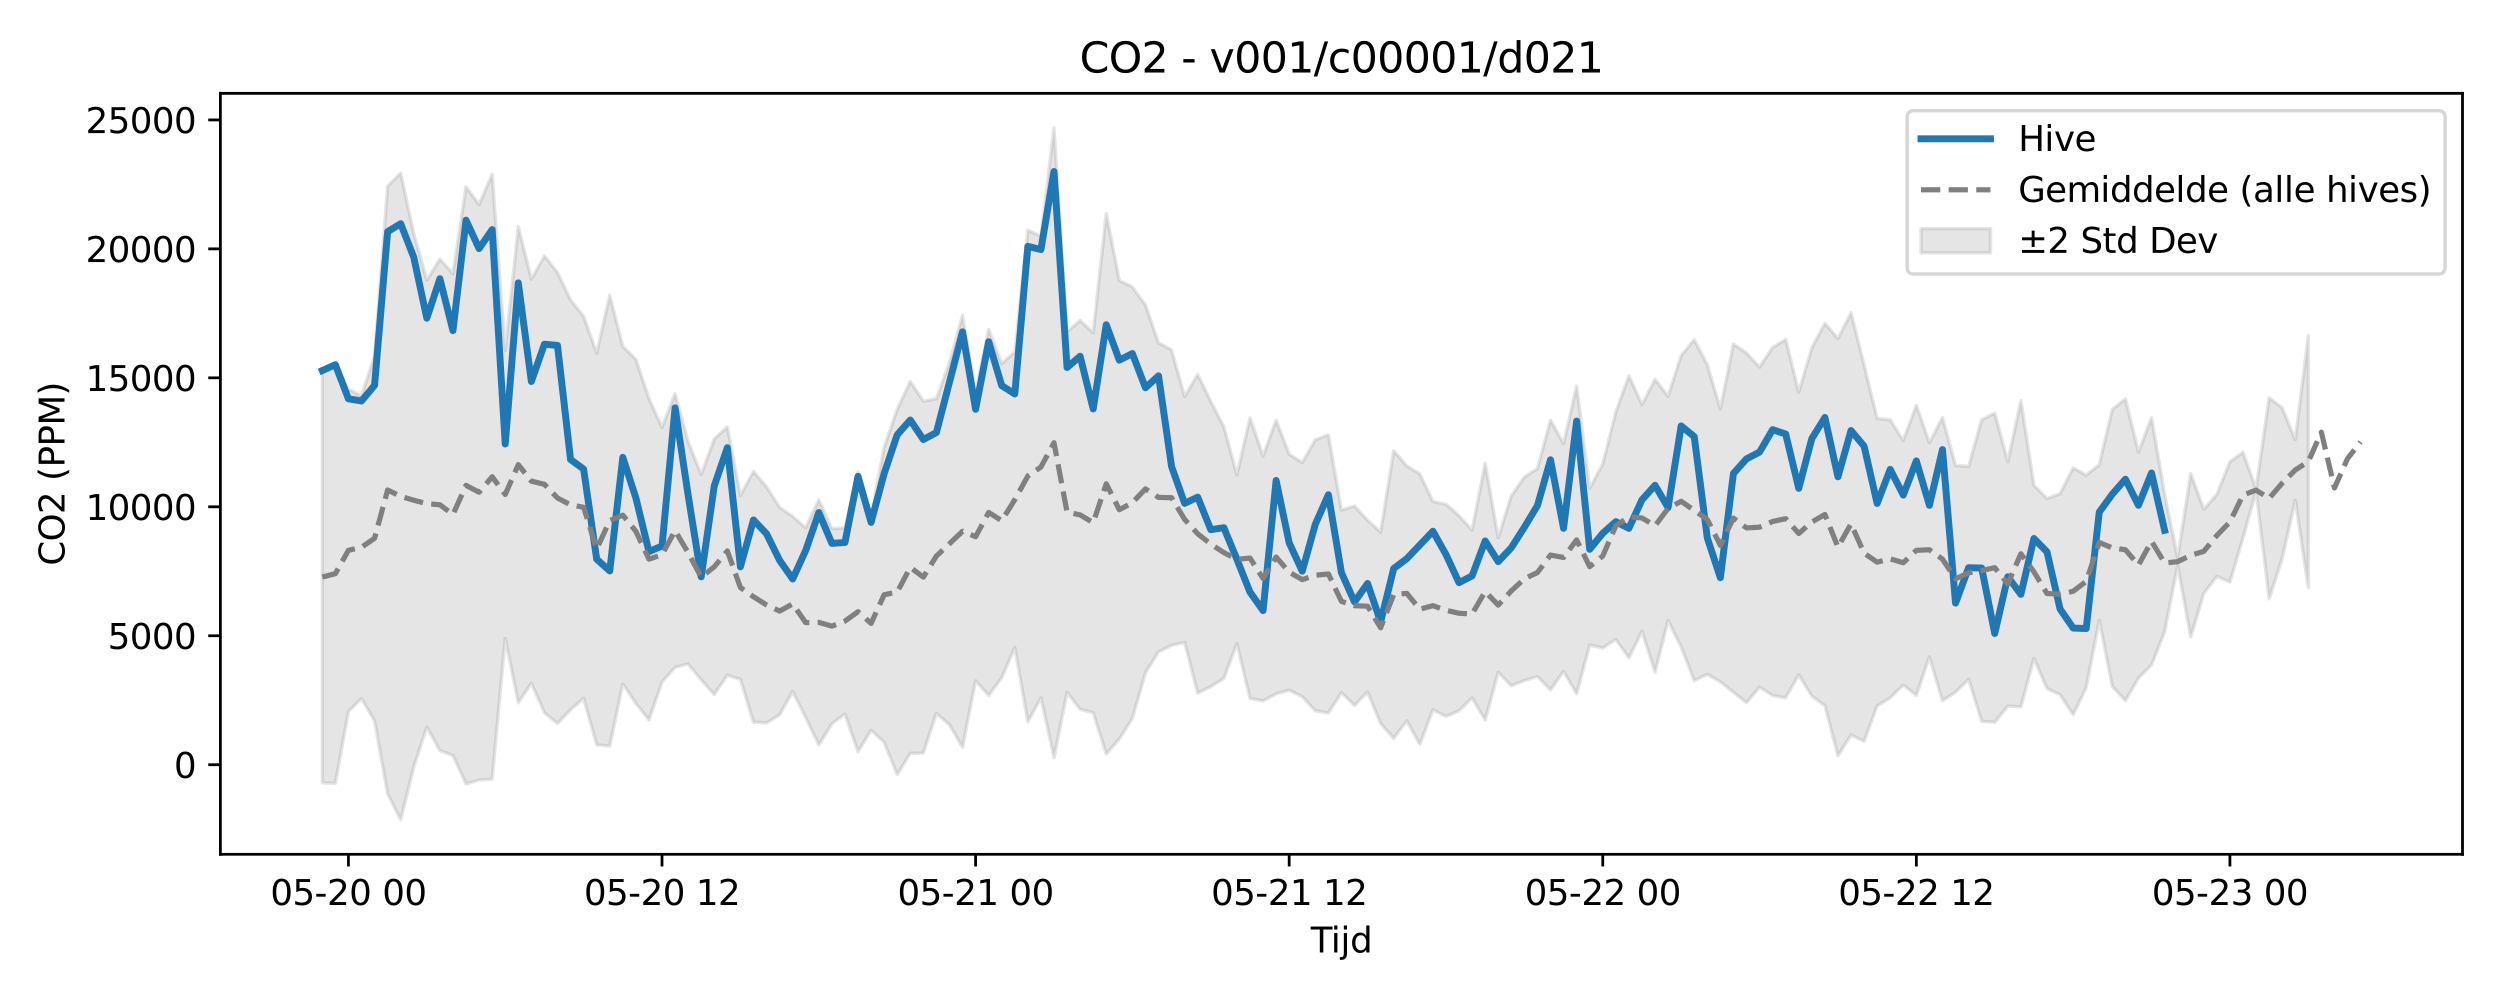 <?xml version="1.0" encoding="utf-8" standalone="no"?>
<!DOCTYPE svg PUBLIC "-//W3C//DTD SVG 1.1//EN"
  "http://www.w3.org/Graphics/SVG/1.1/DTD/svg11.dtd">
<svg xmlns:xlink="http://www.w3.org/1999/xlink" width="720pt" height="288pt" viewBox="0 0 720 288" xmlns="http://www.w3.org/2000/svg" version="1.1">
 <defs>
  <style type="text/css">*{stroke-linejoin: round; stroke-linecap: butt}</style>
 </defs>
 <g id="figure_1">
  <g id="patch_1">
   <path d="M 0 288 
L 720 288 
L 720 0 
L 0 0 
z
" style="fill: #ffffff"/>
  </g>
  <g id="axes_1">
   <g id="patch_2">
    <path d="M 63.47 246.04 
L 709.2 246.04 
L 709.2 26.88 
L 63.47 26.88 
z
" style="fill: #ffffff"/>
   </g>
   <g id="FillBetweenPolyCollection_1">
    <defs>
     <path id="m16ad445ff9" d="M 92.821 -181.066 
L 92.821 -62.571 
L 96.584 -62.418 
L 100.347 -83.096 
L 104.11 -86.83 
L 107.873 -80.361 
L 111.636 -59.377 
L 115.399 -51.922 
L 119.162 -67.093 
L 122.925 -78.601 
L 126.688 -71.849 
L 130.451 -70.435 
L 134.214 -62.232 
L 137.977 -63.374 
L 141.74 -63.586 
L 145.503 -104.137 
L 149.266 -85.61 
L 153.029 -91.253 
L 156.792 -82.733 
L 160.555 -79.644 
L 164.318 -83.576 
L 168.081 -86.888 
L 171.844 -73.497 
L 175.607 -73.153 
L 179.37 -91.015 
L 183.133 -85.445 
L 186.896 -80.674 
L 190.659 -91.563 
L 194.422 -95.801 
L 198.185 -96.771 
L 201.948 -92.188 
L 205.711 -87.963 
L 209.474 -93.578 
L 213.237 -92.328 
L 217 -80.01 
L 220.763 -79.808 
L 224.526 -82.114 
L 228.289 -88.857 
L 232.052 -81.343 
L 235.815 -73.441 
L 239.578 -79.552 
L 243.341 -82.361 
L 247.104 -71.515 
L 250.867 -77.67 
L 254.63 -74.229 
L 258.393 -64.899 
L 262.156 -71.024 
L 265.919 -71.118 
L 269.682 -82.545 
L 273.445 -79.282 
L 277.208 -72.773 
L 280.971 -91.934 
L 284.734 -87.7 
L 288.497 -92.814 
L 292.26 -101.508 
L 296.023 -80.126 
L 299.786 -87.021 
L 303.549 -69.82 
L 307.312 -88.589 
L 311.075 -83.718 
L 314.838 -82.761 
L 318.601 -70.846 
L 322.364 -75.161 
L 326.127 -81.121 
L 329.89 -94.236 
L 333.653 -100.269 
L 337.416 -102.12 
L 341.179 -103.021 
L 344.942 -88.355 
L 348.705 -90.254 
L 352.468 -92.627 
L 356.231 -102.632 
L 359.994 -86.883 
L 363.757 -86.129 
L 367.52 -88.165 
L 371.283 -89.224 
L 375.046 -87.385 
L 378.809 -83.294 
L 382.572 -82.672 
L 386.335 -88.506 
L 390.098 -84.839 
L 393.861 -88.69 
L 397.624 -79.647 
L 401.387 -75.359 
L 405.15 -80.396 
L 408.913 -73.626 
L 412.676 -83.569 
L 416.439 -81.691 
L 420.202 -83.296 
L 423.965 -87.014 
L 427.728 -80.662 
L 431.491 -94.365 
L 435.254 -90.488 
L 439.017 -91.99 
L 442.78 -93.16 
L 446.543 -89.306 
L 450.306 -94.65 
L 454.069 -88.211 
L 457.832 -102.215 
L 461.595 -101.352 
L 465.358 -103.821 
L 469.121 -98.568 
L 472.884 -106.191 
L 476.647 -94.403 
L 480.41 -109.283 
L 484.173 -101.672 
L 487.936 -91.983 
L 491.699 -93.806 
L 495.462 -91.625 
L 499.225 -88.614 
L 502.988 -85.612 
L 506.751 -90.115 
L 510.514 -87.683 
L 514.277 -87.048 
L 518.04 -93.648 
L 521.803 -87.514 
L 525.566 -84.783 
L 529.329 -70.36 
L 533.092 -76.332 
L 536.855 -74.51 
L 540.618 -84.697 
L 544.381 -87.044 
L 548.144 -90.708 
L 551.907 -87.765 
L 555.67 -98.819 
L 559.433 -86.181 
L 563.196 -88.645 
L 566.959 -92.376 
L 570.722 -80.268 
L 574.485 -79.999 
L 578.248 -84.639 
L 582.011 -84.414 
L 585.774 -98.38 
L 589.537 -89.705 
L 593.3 -87.935 
L 597.063 -82.173 
L 600.826 -89.955 
L 604.589 -109.351 
L 608.352 -90.29 
L 612.115 -86.206 
L 615.878 -92.727 
L 619.641 -96.497 
L 623.404 -106.046 
L 627.167 -125.129 
L 630.93 -104.534 
L 634.693 -117.108 
L 638.456 -122.021 
L 642.219 -120.368 
L 645.982 -133.092 
L 649.745 -146.538 
L 653.508 -115.548 
L 657.271 -127.172 
L 661.034 -143.907 
L 664.797 -118.78 
L 664.797 -191.349 
L 664.797 -191.349 
L 661.034 -161.381 
L 657.271 -170.53 
L 653.508 -173.41 
L 649.745 -147.147 
L 645.982 -157.744 
L 642.219 -154.985 
L 638.456 -145.587 
L 634.693 -141.326 
L 630.93 -151.582 
L 627.167 -127.342 
L 623.404 -145.666 
L 619.641 -167.736 
L 615.878 -157.767 
L 612.115 -173.155 
L 608.352 -170.101 
L 604.589 -154.174 
L 600.826 -151.151 
L 597.063 -153.25 
L 593.3 -145.783 
L 589.537 -144.431 
L 585.774 -148.225 
L 582.011 -172.622 
L 578.248 -155.016 
L 574.485 -169.016 
L 570.722 -167.108 
L 566.959 -153.686 
L 563.196 -153.947 
L 559.433 -167.75 
L 555.67 -160.505 
L 551.907 -171.266 
L 548.144 -161.164 
L 544.381 -167.076 
L 540.618 -167.492 
L 536.855 -182.892 
L 533.092 -197.942 
L 529.329 -190.505 
L 525.566 -194.88 
L 521.803 -187.781 
L 518.04 -175.056 
L 514.277 -190.209 
L 510.514 -187.944 
L 506.751 -182.242 
L 502.988 -186.316 
L 499.225 -188.957 
L 495.462 -170.252 
L 491.699 -182.98 
L 487.936 -190.167 
L 484.173 -185.583 
L 480.41 -173.877 
L 476.647 -178.763 
L 472.884 -171.456 
L 469.121 -179.772 
L 465.358 -169.309 
L 461.595 -154.41 
L 457.832 -147.384 
L 454.069 -176.804 
L 450.306 -160.246 
L 446.543 -166.994 
L 442.78 -153.06 
L 439.017 -150.594 
L 435.254 -145.169 
L 431.491 -133.096 
L 427.728 -154.629 
L 423.965 -135.34 
L 420.202 -139.467 
L 416.439 -142.797 
L 412.676 -143.563 
L 408.913 -151.475 
L 405.15 -153.832 
L 401.387 -158.172 
L 397.624 -134.73 
L 393.861 -138.159 
L 390.098 -142.268 
L 386.335 -141.101 
L 382.572 -162.736 
L 378.809 -161.366 
L 375.046 -154.758 
L 371.283 -157.193 
L 367.52 -166.992 
L 363.757 -156.664 
L 359.994 -167.674 
L 356.231 -151.18 
L 352.468 -165.088 
L 348.705 -172.364 
L 344.942 -180.173 
L 341.179 -173.794 
L 337.416 -187.216 
L 333.653 -189.236 
L 329.89 -200.156 
L 326.127 -205.331 
L 322.364 -207.244 
L 318.601 -226.498 
L 314.838 -192.169 
L 311.075 -195.701 
L 307.312 -192.434 
L 303.549 -251.158 
L 299.786 -219.971 
L 296.023 -221.704 
L 292.26 -186.688 
L 288.497 -183.261 
L 284.734 -193.133 
L 280.971 -174.913 
L 277.208 -197.193 
L 273.445 -183.558 
L 269.682 -173.151 
L 265.919 -172.475 
L 262.156 -178.157 
L 258.393 -170.103 
L 254.63 -159.191 
L 250.867 -139.241 
L 247.104 -152.133 
L 243.341 -135.903 
L 239.578 -135.796 
L 235.815 -144.077 
L 232.052 -136.019 
L 228.289 -139.276 
L 224.526 -141.9 
L 220.763 -147.759 
L 217 -152.249 
L 213.237 -145.254 
L 209.474 -165.079 
L 205.711 -161.568 
L 201.948 -151.352 
L 198.185 -160.823 
L 194.422 -174.603 
L 190.659 -164.91 
L 186.896 -173.256 
L 183.133 -184.511 
L 179.37 -188.252 
L 175.607 -202.971 
L 171.844 -186.286 
L 168.081 -196.917 
L 164.318 -201.609 
L 160.555 -209.522 
L 156.792 -214.295 
L 153.029 -207.602 
L 149.266 -222.74 
L 145.503 -187.066 
L 141.74 -237.811 
L 137.977 -229.089 
L 134.214 -234.186 
L 130.451 -209.192 
L 126.688 -213.405 
L 122.925 -207.312 
L 119.162 -220.766 
L 115.399 -238.183 
L 111.636 -234.391 
L 107.873 -185.583 
L 104.11 -173.959 
L 100.347 -175.927 
L 96.584 -183.145 
L 92.821 -181.066 
z
" style="stroke: #808080; stroke-opacity: 0.2"/>
    </defs>
    <g clip-path="url(#pda6b8b478d)">
     <use xlink:href="#m16ad445ff9" x="0" y="288" style="fill: #808080; fill-opacity: 0.2; stroke: #808080; stroke-opacity: 0.2"/>
    </g>
   </g>
   <g id="matplotlib.axis_1">
    <g id="xtick_1">
     <g id="line2d_1">
      <defs>
       <path id="mfeca3222d6" d="M 0 0 
L 0 3.5 
" style="stroke: #000000; stroke-width: 0.8"/>
      </defs>
      <g>
       <use xlink:href="#mfeca3222d6" x="100.347" y="246.04" style="stroke: #000000; stroke-width: 0.8"/>
      </g>
     </g>
     <g id="text_1">
      <!-- 05-20 00 -->
      <g transform="translate(77.867 260.638) scale(0.1 -0.1)">
       <defs>
        <path id="DejaVuSans-30" d="M 2034 4250 
Q 1547 4250 1301 3770 
Q 1056 3291 1056 2328 
Q 1056 1369 1301 889 
Q 1547 409 2034 409 
Q 2525 409 2770 889 
Q 3016 1369 3016 2328 
Q 3016 3291 2770 3770 
Q 2525 4250 2034 4250 
z
M 2034 4750 
Q 2819 4750 3233 4129 
Q 3647 3509 3647 2328 
Q 3647 1150 3233 529 
Q 2819 -91 2034 -91 
Q 1250 -91 836 529 
Q 422 1150 422 2328 
Q 422 3509 836 4129 
Q 1250 4750 2034 4750 
z
" transform="scale(0.016)"/>
        <path id="DejaVuSans-35" d="M 691 4666 
L 3169 4666 
L 3169 4134 
L 1269 4134 
L 1269 2991 
Q 1406 3038 1543 3061 
Q 1681 3084 1819 3084 
Q 2600 3084 3056 2656 
Q 3513 2228 3513 1497 
Q 3513 744 3044 326 
Q 2575 -91 1722 -91 
Q 1428 -91 1123 -41 
Q 819 9 494 109 
L 494 744 
Q 775 591 1075 516 
Q 1375 441 1709 441 
Q 2250 441 2565 725 
Q 2881 1009 2881 1497 
Q 2881 1984 2565 2268 
Q 2250 2553 1709 2553 
Q 1456 2553 1204 2497 
Q 953 2441 691 2322 
L 691 4666 
z
" transform="scale(0.016)"/>
        <path id="DejaVuSans-2d" d="M 313 2009 
L 1997 2009 
L 1997 1497 
L 313 1497 
L 313 2009 
z
" transform="scale(0.016)"/>
        <path id="DejaVuSans-32" d="M 1228 531 
L 3431 531 
L 3431 0 
L 469 0 
L 469 531 
Q 828 903 1448 1529 
Q 2069 2156 2228 2338 
Q 2531 2678 2651 2914 
Q 2772 3150 2772 3378 
Q 2772 3750 2511 3984 
Q 2250 4219 1831 4219 
Q 1534 4219 1204 4116 
Q 875 4013 500 3803 
L 500 4441 
Q 881 4594 1212 4672 
Q 1544 4750 1819 4750 
Q 2544 4750 2975 4387 
Q 3406 4025 3406 3419 
Q 3406 3131 3298 2873 
Q 3191 2616 2906 2266 
Q 2828 2175 2409 1742 
Q 1991 1309 1228 531 
z
" transform="scale(0.016)"/>
        <path id="DejaVuSans-20" transform="scale(0.016)"/>
       </defs>
       <use xlink:href="#DejaVuSans-30"/>
       <use xlink:href="#DejaVuSans-35" transform="translate(63.623 0)"/>
       <use xlink:href="#DejaVuSans-2d" transform="translate(127.246 0)"/>
       <use xlink:href="#DejaVuSans-32" transform="translate(163.33 0)"/>
       <use xlink:href="#DejaVuSans-30" transform="translate(226.953 0)"/>
       <use xlink:href="#DejaVuSans-20" transform="translate(290.576 0)"/>
       <use xlink:href="#DejaVuSans-30" transform="translate(322.363 0)"/>
       <use xlink:href="#DejaVuSans-30" transform="translate(385.986 0)"/>
      </g>
     </g>
    </g>
    <g id="xtick_2">
     <g id="line2d_2">
      <g>
       <use xlink:href="#mfeca3222d6" x="190.659" y="246.04" style="stroke: #000000; stroke-width: 0.8"/>
      </g>
     </g>
     <g id="text_2">
      <!-- 05-20 12 -->
      <g transform="translate(168.179 260.638) scale(0.1 -0.1)">
       <defs>
        <path id="DejaVuSans-31" d="M 794 531 
L 1825 531 
L 1825 4091 
L 703 3866 
L 703 4441 
L 1819 4666 
L 2450 4666 
L 2450 531 
L 3481 531 
L 3481 0 
L 794 0 
L 794 531 
z
" transform="scale(0.016)"/>
       </defs>
       <use xlink:href="#DejaVuSans-30"/>
       <use xlink:href="#DejaVuSans-35" transform="translate(63.623 0)"/>
       <use xlink:href="#DejaVuSans-2d" transform="translate(127.246 0)"/>
       <use xlink:href="#DejaVuSans-32" transform="translate(163.33 0)"/>
       <use xlink:href="#DejaVuSans-30" transform="translate(226.953 0)"/>
       <use xlink:href="#DejaVuSans-20" transform="translate(290.576 0)"/>
       <use xlink:href="#DejaVuSans-31" transform="translate(322.363 0)"/>
       <use xlink:href="#DejaVuSans-32" transform="translate(385.986 0)"/>
      </g>
     </g>
    </g>
    <g id="xtick_3">
     <g id="line2d_3">
      <g>
       <use xlink:href="#mfeca3222d6" x="280.971" y="246.04" style="stroke: #000000; stroke-width: 0.8"/>
      </g>
     </g>
     <g id="text_3">
      <!-- 05-21 00 -->
      <g transform="translate(258.491 260.638) scale(0.1 -0.1)">
       <use xlink:href="#DejaVuSans-30"/>
       <use xlink:href="#DejaVuSans-35" transform="translate(63.623 0)"/>
       <use xlink:href="#DejaVuSans-2d" transform="translate(127.246 0)"/>
       <use xlink:href="#DejaVuSans-32" transform="translate(163.33 0)"/>
       <use xlink:href="#DejaVuSans-31" transform="translate(226.953 0)"/>
       <use xlink:href="#DejaVuSans-20" transform="translate(290.576 0)"/>
       <use xlink:href="#DejaVuSans-30" transform="translate(322.363 0)"/>
       <use xlink:href="#DejaVuSans-30" transform="translate(385.986 0)"/>
      </g>
     </g>
    </g>
    <g id="xtick_4">
     <g id="line2d_4">
      <g>
       <use xlink:href="#mfeca3222d6" x="371.283" y="246.04" style="stroke: #000000; stroke-width: 0.8"/>
      </g>
     </g>
     <g id="text_4">
      <!-- 05-21 12 -->
      <g transform="translate(348.803 260.638) scale(0.1 -0.1)">
       <use xlink:href="#DejaVuSans-30"/>
       <use xlink:href="#DejaVuSans-35" transform="translate(63.623 0)"/>
       <use xlink:href="#DejaVuSans-2d" transform="translate(127.246 0)"/>
       <use xlink:href="#DejaVuSans-32" transform="translate(163.33 0)"/>
       <use xlink:href="#DejaVuSans-31" transform="translate(226.953 0)"/>
       <use xlink:href="#DejaVuSans-20" transform="translate(290.576 0)"/>
       <use xlink:href="#DejaVuSans-31" transform="translate(322.363 0)"/>
       <use xlink:href="#DejaVuSans-32" transform="translate(385.986 0)"/>
      </g>
     </g>
    </g>
    <g id="xtick_5">
     <g id="line2d_5">
      <g>
       <use xlink:href="#mfeca3222d6" x="461.595" y="246.04" style="stroke: #000000; stroke-width: 0.8"/>
      </g>
     </g>
     <g id="text_5">
      <!-- 05-22 00 -->
      <g transform="translate(439.114 260.638) scale(0.1 -0.1)">
       <use xlink:href="#DejaVuSans-30"/>
       <use xlink:href="#DejaVuSans-35" transform="translate(63.623 0)"/>
       <use xlink:href="#DejaVuSans-2d" transform="translate(127.246 0)"/>
       <use xlink:href="#DejaVuSans-32" transform="translate(163.33 0)"/>
       <use xlink:href="#DejaVuSans-32" transform="translate(226.953 0)"/>
       <use xlink:href="#DejaVuSans-20" transform="translate(290.576 0)"/>
       <use xlink:href="#DejaVuSans-30" transform="translate(322.363 0)"/>
       <use xlink:href="#DejaVuSans-30" transform="translate(385.986 0)"/>
      </g>
     </g>
    </g>
    <g id="xtick_6">
     <g id="line2d_6">
      <g>
       <use xlink:href="#mfeca3222d6" x="551.907" y="246.04" style="stroke: #000000; stroke-width: 0.8"/>
      </g>
     </g>
     <g id="text_6">
      <!-- 05-22 12 -->
      <g transform="translate(529.426 260.638) scale(0.1 -0.1)">
       <use xlink:href="#DejaVuSans-30"/>
       <use xlink:href="#DejaVuSans-35" transform="translate(63.623 0)"/>
       <use xlink:href="#DejaVuSans-2d" transform="translate(127.246 0)"/>
       <use xlink:href="#DejaVuSans-32" transform="translate(163.33 0)"/>
       <use xlink:href="#DejaVuSans-32" transform="translate(226.953 0)"/>
       <use xlink:href="#DejaVuSans-20" transform="translate(290.576 0)"/>
       <use xlink:href="#DejaVuSans-31" transform="translate(322.363 0)"/>
       <use xlink:href="#DejaVuSans-32" transform="translate(385.986 0)"/>
      </g>
     </g>
    </g>
    <g id="xtick_7">
     <g id="line2d_7">
      <g>
       <use xlink:href="#mfeca3222d6" x="642.219" y="246.04" style="stroke: #000000; stroke-width: 0.8"/>
      </g>
     </g>
     <g id="text_7">
      <!-- 05-23 00 -->
      <g transform="translate(619.738 260.638) scale(0.1 -0.1)">
       <defs>
        <path id="DejaVuSans-33" d="M 2597 2516 
Q 3050 2419 3304 2112 
Q 3559 1806 3559 1356 
Q 3559 666 3084 287 
Q 2609 -91 1734 -91 
Q 1441 -91 1130 -33 
Q 819 25 488 141 
L 488 750 
Q 750 597 1062 519 
Q 1375 441 1716 441 
Q 2309 441 2620 675 
Q 2931 909 2931 1356 
Q 2931 1769 2642 2001 
Q 2353 2234 1838 2234 
L 1294 2234 
L 1294 2753 
L 1863 2753 
Q 2328 2753 2575 2939 
Q 2822 3125 2822 3475 
Q 2822 3834 2567 4026 
Q 2313 4219 1838 4219 
Q 1578 4219 1281 4162 
Q 984 4106 628 3988 
L 628 4550 
Q 988 4650 1302 4700 
Q 1616 4750 1894 4750 
Q 2613 4750 3031 4423 
Q 3450 4097 3450 3541 
Q 3450 3153 3228 2886 
Q 3006 2619 2597 2516 
z
" transform="scale(0.016)"/>
       </defs>
       <use xlink:href="#DejaVuSans-30"/>
       <use xlink:href="#DejaVuSans-35" transform="translate(63.623 0)"/>
       <use xlink:href="#DejaVuSans-2d" transform="translate(127.246 0)"/>
       <use xlink:href="#DejaVuSans-32" transform="translate(163.33 0)"/>
       <use xlink:href="#DejaVuSans-33" transform="translate(226.953 0)"/>
       <use xlink:href="#DejaVuSans-20" transform="translate(290.576 0)"/>
       <use xlink:href="#DejaVuSans-30" transform="translate(322.363 0)"/>
       <use xlink:href="#DejaVuSans-30" transform="translate(385.986 0)"/>
      </g>
     </g>
    </g>
    <g id="text_8">
     <!-- Tijd -->
     <g transform="translate(377.485 274.317) scale(0.1 -0.1)">
      <defs>
       <path id="DejaVuSans-54" d="M -19 4666 
L 3928 4666 
L 3928 4134 
L 2272 4134 
L 2272 0 
L 1638 0 
L 1638 4134 
L -19 4134 
L -19 4666 
z
" transform="scale(0.016)"/>
       <path id="DejaVuSans-69" d="M 603 3500 
L 1178 3500 
L 1178 0 
L 603 0 
L 603 3500 
z
M 603 4863 
L 1178 4863 
L 1178 4134 
L 603 4134 
L 603 4863 
z
" transform="scale(0.016)"/>
       <path id="DejaVuSans-6a" d="M 603 3500 
L 1178 3500 
L 1178 -63 
Q 1178 -731 923 -1031 
Q 669 -1331 103 -1331 
L -116 -1331 
L -116 -844 
L 38 -844 
Q 366 -844 484 -692 
Q 603 -541 603 -63 
L 603 3500 
z
M 603 4863 
L 1178 4863 
L 1178 4134 
L 603 4134 
L 603 4863 
z
" transform="scale(0.016)"/>
       <path id="DejaVuSans-64" d="M 2906 2969 
L 2906 4863 
L 3481 4863 
L 3481 0 
L 2906 0 
L 2906 525 
Q 2725 213 2448 61 
Q 2172 -91 1784 -91 
Q 1150 -91 751 415 
Q 353 922 353 1747 
Q 353 2572 751 3078 
Q 1150 3584 1784 3584 
Q 2172 3584 2448 3432 
Q 2725 3281 2906 2969 
z
M 947 1747 
Q 947 1113 1208 752 
Q 1469 391 1925 391 
Q 2381 391 2643 752 
Q 2906 1113 2906 1747 
Q 2906 2381 2643 2742 
Q 2381 3103 1925 3103 
Q 1469 3103 1208 2742 
Q 947 2381 947 1747 
z
" transform="scale(0.016)"/>
      </defs>
      <use xlink:href="#DejaVuSans-54"/>
      <use xlink:href="#DejaVuSans-69" transform="translate(57.959 0)"/>
      <use xlink:href="#DejaVuSans-6a" transform="translate(85.742 0)"/>
      <use xlink:href="#DejaVuSans-64" transform="translate(113.525 0)"/>
     </g>
    </g>
   </g>
   <g id="matplotlib.axis_2">
    <g id="ytick_1">
     <g id="line2d_8">
      <defs>
       <path id="mcc62cf3b4e" d="M 0 0 
L -3.5 0 
" style="stroke: #000000; stroke-width: 0.8"/>
      </defs>
      <g>
       <use xlink:href="#mcc62cf3b4e" x="63.47" y="220.239" style="stroke: #000000; stroke-width: 0.8"/>
      </g>
     </g>
     <g id="text_9">
      <!-- 0 -->
      <g transform="translate(50.108 224.038) scale(0.1 -0.1)">
       <use xlink:href="#DejaVuSans-30"/>
      </g>
     </g>
    </g>
    <g id="ytick_2">
     <g id="line2d_9">
      <g>
       <use xlink:href="#mcc62cf3b4e" x="63.47" y="183.098" style="stroke: #000000; stroke-width: 0.8"/>
      </g>
     </g>
     <g id="text_10">
      <!-- 5000 -->
      <g transform="translate(31.02 186.897) scale(0.1 -0.1)">
       <use xlink:href="#DejaVuSans-35"/>
       <use xlink:href="#DejaVuSans-30" transform="translate(63.623 0)"/>
       <use xlink:href="#DejaVuSans-30" transform="translate(127.246 0)"/>
       <use xlink:href="#DejaVuSans-30" transform="translate(190.869 0)"/>
      </g>
     </g>
    </g>
    <g id="ytick_3">
     <g id="line2d_10">
      <g>
       <use xlink:href="#mcc62cf3b4e" x="63.47" y="145.957" style="stroke: #000000; stroke-width: 0.8"/>
      </g>
     </g>
     <g id="text_11">
      <!-- 10000 -->
      <g transform="translate(24.657 149.756) scale(0.1 -0.1)">
       <use xlink:href="#DejaVuSans-31"/>
       <use xlink:href="#DejaVuSans-30" transform="translate(63.623 0)"/>
       <use xlink:href="#DejaVuSans-30" transform="translate(127.246 0)"/>
       <use xlink:href="#DejaVuSans-30" transform="translate(190.869 0)"/>
       <use xlink:href="#DejaVuSans-30" transform="translate(254.492 0)"/>
      </g>
     </g>
    </g>
    <g id="ytick_4">
     <g id="line2d_11">
      <g>
       <use xlink:href="#mcc62cf3b4e" x="63.47" y="108.816" style="stroke: #000000; stroke-width: 0.8"/>
      </g>
     </g>
     <g id="text_12">
      <!-- 15000 -->
      <g transform="translate(24.657 112.615) scale(0.1 -0.1)">
       <use xlink:href="#DejaVuSans-31"/>
       <use xlink:href="#DejaVuSans-35" transform="translate(63.623 0)"/>
       <use xlink:href="#DejaVuSans-30" transform="translate(127.246 0)"/>
       <use xlink:href="#DejaVuSans-30" transform="translate(190.869 0)"/>
       <use xlink:href="#DejaVuSans-30" transform="translate(254.492 0)"/>
      </g>
     </g>
    </g>
    <g id="ytick_5">
     <g id="line2d_12">
      <g>
       <use xlink:href="#mcc62cf3b4e" x="63.47" y="71.675" style="stroke: #000000; stroke-width: 0.8"/>
      </g>
     </g>
     <g id="text_13">
      <!-- 20000 -->
      <g transform="translate(24.657 75.475) scale(0.1 -0.1)">
       <use xlink:href="#DejaVuSans-32"/>
       <use xlink:href="#DejaVuSans-30" transform="translate(63.623 0)"/>
       <use xlink:href="#DejaVuSans-30" transform="translate(127.246 0)"/>
       <use xlink:href="#DejaVuSans-30" transform="translate(190.869 0)"/>
       <use xlink:href="#DejaVuSans-30" transform="translate(254.492 0)"/>
      </g>
     </g>
    </g>
    <g id="ytick_6">
     <g id="line2d_13">
      <g>
       <use xlink:href="#mcc62cf3b4e" x="63.47" y="34.534" style="stroke: #000000; stroke-width: 0.8"/>
      </g>
     </g>
     <g id="text_14">
      <!-- 25000 -->
      <g transform="translate(24.657 38.334) scale(0.1 -0.1)">
       <use xlink:href="#DejaVuSans-32"/>
       <use xlink:href="#DejaVuSans-35" transform="translate(63.623 0)"/>
       <use xlink:href="#DejaVuSans-30" transform="translate(127.246 0)"/>
       <use xlink:href="#DejaVuSans-30" transform="translate(190.869 0)"/>
       <use xlink:href="#DejaVuSans-30" transform="translate(254.492 0)"/>
      </g>
     </g>
    </g>
    <g id="text_15">
     <!-- CO2 (PPM) -->
     <g transform="translate(18.578 162.903) rotate(-90) scale(0.1 -0.1)">
      <defs>
       <path id="DejaVuSans-43" d="M 4122 4306 
L 4122 3641 
Q 3803 3938 3442 4084 
Q 3081 4231 2675 4231 
Q 1875 4231 1450 3742 
Q 1025 3253 1025 2328 
Q 1025 1406 1450 917 
Q 1875 428 2675 428 
Q 3081 428 3442 575 
Q 3803 722 4122 1019 
L 4122 359 
Q 3791 134 3420 21 
Q 3050 -91 2638 -91 
Q 1578 -91 968 557 
Q 359 1206 359 2328 
Q 359 3453 968 4101 
Q 1578 4750 2638 4750 
Q 3056 4750 3426 4639 
Q 3797 4528 4122 4306 
z
" transform="scale(0.016)"/>
       <path id="DejaVuSans-4f" d="M 2522 4238 
Q 1834 4238 1429 3725 
Q 1025 3213 1025 2328 
Q 1025 1447 1429 934 
Q 1834 422 2522 422 
Q 3209 422 3611 934 
Q 4013 1447 4013 2328 
Q 4013 3213 3611 3725 
Q 3209 4238 2522 4238 
z
M 2522 4750 
Q 3503 4750 4090 4092 
Q 4678 3434 4678 2328 
Q 4678 1225 4090 567 
Q 3503 -91 2522 -91 
Q 1538 -91 948 565 
Q 359 1222 359 2328 
Q 359 3434 948 4092 
Q 1538 4750 2522 4750 
z
" transform="scale(0.016)"/>
       <path id="DejaVuSans-28" d="M 1984 4856 
Q 1566 4138 1362 3434 
Q 1159 2731 1159 2009 
Q 1159 1288 1364 580 
Q 1569 -128 1984 -844 
L 1484 -844 
Q 1016 -109 783 600 
Q 550 1309 550 2009 
Q 550 2706 781 3412 
Q 1013 4119 1484 4856 
L 1984 4856 
z
" transform="scale(0.016)"/>
       <path id="DejaVuSans-50" d="M 1259 4147 
L 1259 2394 
L 2053 2394 
Q 2494 2394 2734 2622 
Q 2975 2850 2975 3272 
Q 2975 3691 2734 3919 
Q 2494 4147 2053 4147 
L 1259 4147 
z
M 628 4666 
L 2053 4666 
Q 2838 4666 3239 4311 
Q 3641 3956 3641 3272 
Q 3641 2581 3239 2228 
Q 2838 1875 2053 1875 
L 1259 1875 
L 1259 0 
L 628 0 
L 628 4666 
z
" transform="scale(0.016)"/>
       <path id="DejaVuSans-4d" d="M 628 4666 
L 1569 4666 
L 2759 1491 
L 3956 4666 
L 4897 4666 
L 4897 0 
L 4281 0 
L 4281 4097 
L 3078 897 
L 2444 897 
L 1241 4097 
L 1241 0 
L 628 0 
L 628 4666 
z
" transform="scale(0.016)"/>
       <path id="DejaVuSans-29" d="M 513 4856 
L 1013 4856 
Q 1481 4119 1714 3412 
Q 1947 2706 1947 2009 
Q 1947 1309 1714 600 
Q 1481 -109 1013 -844 
L 513 -844 
Q 928 -128 1133 580 
Q 1338 1288 1338 2009 
Q 1338 2731 1133 3434 
Q 928 4138 513 4856 
z
" transform="scale(0.016)"/>
      </defs>
      <use xlink:href="#DejaVuSans-43"/>
      <use xlink:href="#DejaVuSans-4f" transform="translate(69.824 0)"/>
      <use xlink:href="#DejaVuSans-32" transform="translate(148.535 0)"/>
      <use xlink:href="#DejaVuSans-20" transform="translate(212.158 0)"/>
      <use xlink:href="#DejaVuSans-28" transform="translate(243.945 0)"/>
      <use xlink:href="#DejaVuSans-50" transform="translate(282.959 0)"/>
      <use xlink:href="#DejaVuSans-50" transform="translate(343.262 0)"/>
      <use xlink:href="#DejaVuSans-4d" transform="translate(403.564 0)"/>
      <use xlink:href="#DejaVuSans-29" transform="translate(489.844 0)"/>
     </g>
    </g>
   </g>
   <g id="line2d_14">
    <path d="M 92.821 106.718 
L 96.584 105.035 
L 100.347 114.853 
L 104.11 115.484 
L 107.873 110.98 
L 111.636 66.723 
L 115.399 64.425 
L 119.162 74.09 
L 122.925 91.635 
L 126.688 80.28 
L 130.451 95.219 
L 134.214 63.408 
L 137.977 71.594 
L 141.74 66.131 
L 145.503 127.862 
L 149.266 81.466 
L 153.029 109.869 
L 156.792 99.137 
L 160.555 99.479 
L 164.318 132.334 
L 168.081 135.1 
L 171.844 161.036 
L 175.607 164.427 
L 179.37 131.725 
L 183.133 143.406 
L 186.896 158.852 
L 190.659 157.259 
L 194.422 117.463 
L 198.185 142.644 
L 201.948 166.125 
L 205.711 139.916 
L 209.474 128.935 
L 213.237 163.243 
L 217 149.753 
L 220.763 153.729 
L 224.526 161.374 
L 228.289 166.756 
L 232.052 158.518 
L 235.815 147.606 
L 239.578 156.487 
L 243.341 156.245 
L 247.104 137.197 
L 250.867 150.434 
L 254.63 136.422 
L 258.393 125.233 
L 262.156 120.974 
L 265.919 126.582 
L 269.682 124.574 
L 277.208 95.567 
L 280.971 117.871 
L 284.734 98.422 
L 288.497 111.065 
L 292.26 113.449 
L 296.023 70.947 
L 299.786 71.876 
L 303.549 49.398 
L 307.312 105.838 
L 311.075 102.606 
L 314.838 117.767 
L 318.601 93.524 
L 322.364 103.725 
L 326.127 101.819 
L 329.89 111.68 
L 333.653 108.242 
L 337.416 134.382 
L 341.179 144.962 
L 344.942 143.177 
L 348.705 152.546 
L 352.468 151.984 
L 356.231 161.081 
L 359.994 170.526 
L 363.757 175.848 
L 367.52 138.38 
L 371.283 156.324 
L 375.046 164.503 
L 378.809 150.997 
L 382.572 142.493 
L 386.335 164.929 
L 390.098 173.35 
L 393.861 168.044 
L 397.624 179.105 
L 401.387 163.74 
L 405.15 160.903 
L 412.676 153.006 
L 416.439 159.687 
L 420.202 167.813 
L 423.965 165.845 
L 427.728 155.799 
L 431.491 161.744 
L 435.254 157.748 
L 439.017 151.85 
L 442.78 145.606 
L 446.543 132.421 
L 450.306 152.147 
L 454.069 121.266 
L 457.832 158.199 
L 461.595 153.581 
L 465.358 150.243 
L 469.121 152.165 
L 472.884 143.956 
L 476.647 139.765 
L 480.41 146.187 
L 484.173 122.672 
L 487.936 125.745 
L 491.699 154.901 
L 495.462 166.377 
L 499.225 136.367 
L 502.988 132.163 
L 506.751 130.195 
L 510.514 123.744 
L 514.277 125.005 
L 518.04 140.646 
L 521.803 126.315 
L 525.566 120.238 
L 529.329 137.314 
L 533.092 124.004 
L 536.855 128.476 
L 540.618 144.987 
L 544.381 135.186 
L 548.144 142.577 
L 551.907 132.747 
L 555.67 145.537 
L 559.433 129.493 
L 563.196 173.69 
L 566.959 163.505 
L 570.722 163.592 
L 574.485 182.442 
L 578.248 166.127 
L 582.011 171.176 
L 585.774 155.094 
L 589.537 158.945 
L 593.3 175.38 
L 597.063 180.877 
L 600.826 181.021 
L 604.589 147.497 
L 608.352 142.307 
L 612.115 138.019 
L 615.878 145.524 
L 619.641 136.229 
L 623.404 152.719 
L 623.404 152.719 
" clip-path="url(#pda6b8b478d)" style="fill: none; stroke: #1f77b4; stroke-width: 2; stroke-linecap: square"/>
   </g>
   <g id="line2d_15">
    <path d="M 92.821 166.182 
L 96.584 165.219 
L 100.347 158.489 
L 104.11 157.605 
L 107.873 155.028 
L 111.636 141.116 
L 115.399 142.948 
L 119.162 144.07 
L 122.925 145.043 
L 126.688 145.373 
L 130.451 148.186 
L 134.214 139.791 
L 137.977 141.768 
L 141.74 137.302 
L 145.503 142.399 
L 149.266 133.825 
L 153.029 138.572 
L 156.792 139.486 
L 160.555 143.417 
L 164.318 145.407 
L 168.081 146.097 
L 171.844 158.109 
L 175.607 149.938 
L 179.37 148.367 
L 183.133 153.022 
L 186.896 161.035 
L 190.659 159.763 
L 194.422 152.798 
L 198.185 159.203 
L 201.948 166.23 
L 205.711 163.235 
L 209.474 158.672 
L 213.237 169.209 
L 217 171.871 
L 220.763 174.216 
L 224.526 175.993 
L 228.289 173.933 
L 232.052 179.319 
L 235.815 179.241 
L 239.578 180.326 
L 243.341 178.868 
L 247.104 176.176 
L 250.867 179.544 
L 254.63 171.29 
L 258.393 170.499 
L 262.156 163.409 
L 265.919 166.204 
L 269.682 160.152 
L 277.208 153.017 
L 280.971 154.576 
L 284.734 147.583 
L 288.497 149.963 
L 292.26 143.902 
L 296.023 137.085 
L 299.786 134.504 
L 303.549 127.511 
L 307.312 147.488 
L 311.075 148.291 
L 314.838 150.535 
L 318.601 139.328 
L 322.364 146.798 
L 326.127 144.774 
L 329.89 140.804 
L 333.653 143.248 
L 337.416 143.332 
L 341.179 149.592 
L 344.942 153.736 
L 348.705 156.691 
L 352.468 159.143 
L 356.231 161.094 
L 359.994 160.721 
L 363.757 166.603 
L 367.52 160.422 
L 371.283 164.792 
L 375.046 166.929 
L 378.809 165.67 
L 382.572 165.296 
L 386.335 173.197 
L 390.098 174.447 
L 393.861 174.576 
L 397.624 180.811 
L 401.387 171.234 
L 405.15 170.886 
L 408.913 175.449 
L 412.676 174.434 
L 416.439 175.756 
L 420.202 176.619 
L 423.965 176.823 
L 427.728 170.355 
L 431.491 174.269 
L 435.254 170.172 
L 439.017 166.708 
L 442.78 164.89 
L 446.543 159.85 
L 450.306 160.552 
L 454.069 155.492 
L 457.832 163.201 
L 461.595 160.119 
L 465.358 151.435 
L 469.121 148.83 
L 472.884 149.177 
L 476.647 151.417 
L 480.41 146.42 
L 484.173 144.372 
L 491.699 149.607 
L 495.462 157.062 
L 499.225 149.215 
L 502.988 152.036 
L 506.751 151.822 
L 510.514 150.186 
L 514.277 149.372 
L 518.04 153.648 
L 521.803 150.353 
L 525.566 148.168 
L 529.329 157.567 
L 533.092 150.863 
L 536.855 159.299 
L 540.618 161.905 
L 544.381 160.94 
L 548.144 162.064 
L 551.907 158.485 
L 555.67 158.338 
L 559.433 161.034 
L 563.196 166.704 
L 566.959 164.969 
L 570.722 164.312 
L 574.485 163.492 
L 578.248 168.173 
L 582.011 159.482 
L 585.774 164.697 
L 589.537 170.932 
L 593.3 171.141 
L 597.063 170.288 
L 600.826 167.447 
L 604.589 156.238 
L 608.352 157.804 
L 612.115 158.319 
L 615.878 162.753 
L 619.641 155.884 
L 623.404 162.144 
L 627.167 161.764 
L 630.93 159.942 
L 634.693 158.783 
L 638.456 154.196 
L 642.219 150.324 
L 645.982 142.582 
L 649.745 141.157 
L 653.508 143.521 
L 657.271 139.149 
L 661.034 135.356 
L 664.797 132.936 
L 668.56 124.475 
L 672.323 140.525 
L 676.086 132.081 
L 679.849 127.275 
L 679.849 127.275 
" clip-path="url(#pda6b8b478d)" style="fill: none; stroke-dasharray: 5.55,2.4; stroke-dashoffset: 0; stroke: #808080; stroke-width: 1.5"/>
   </g>
   <g id="patch_3">
    <path d="M 63.47 246.04 
L 63.47 26.88 
" style="fill: none; stroke: #000000; stroke-width: 0.8; stroke-linejoin: miter; stroke-linecap: square"/>
   </g>
   <g id="patch_4">
    <path d="M 709.2 246.04 
L 709.2 26.88 
" style="fill: none; stroke: #000000; stroke-width: 0.8; stroke-linejoin: miter; stroke-linecap: square"/>
   </g>
   <g id="patch_5">
    <path d="M 63.47 246.04 
L 709.2 246.04 
" style="fill: none; stroke: #000000; stroke-width: 0.8; stroke-linejoin: miter; stroke-linecap: square"/>
   </g>
   <g id="patch_6">
    <path d="M 63.47 26.88 
L 709.2 26.88 
" style="fill: none; stroke: #000000; stroke-width: 0.8; stroke-linejoin: miter; stroke-linecap: square"/>
   </g>
   <g id="text_16">
    <!-- CO2 - v001/c00001/d021 -->
    <g transform="translate(310.932 20.88) scale(0.12 -0.12)">
     <defs>
      <path id="DejaVuSans-76" d="M 191 3500 
L 800 3500 
L 1894 563 
L 2988 3500 
L 3597 3500 
L 2284 0 
L 1503 0 
L 191 3500 
z
" transform="scale(0.016)"/>
      <path id="DejaVuSans-2f" d="M 1625 4666 
L 2156 4666 
L 531 -594 
L 0 -594 
L 1625 4666 
z
" transform="scale(0.016)"/>
      <path id="DejaVuSans-63" d="M 3122 3366 
L 3122 2828 
Q 2878 2963 2633 3030 
Q 2388 3097 2138 3097 
Q 1578 3097 1268 2742 
Q 959 2388 959 1747 
Q 959 1106 1268 751 
Q 1578 397 2138 397 
Q 2388 397 2633 464 
Q 2878 531 3122 666 
L 3122 134 
Q 2881 22 2623 -34 
Q 2366 -91 2075 -91 
Q 1284 -91 818 406 
Q 353 903 353 1747 
Q 353 2603 823 3093 
Q 1294 3584 2113 3584 
Q 2378 3584 2631 3529 
Q 2884 3475 3122 3366 
z
" transform="scale(0.016)"/>
     </defs>
     <use xlink:href="#DejaVuSans-43"/>
     <use xlink:href="#DejaVuSans-4f" transform="translate(69.824 0)"/>
     <use xlink:href="#DejaVuSans-32" transform="translate(148.535 0)"/>
     <use xlink:href="#DejaVuSans-20" transform="translate(212.158 0)"/>
     <use xlink:href="#DejaVuSans-2d" transform="translate(243.945 0)"/>
     <use xlink:href="#DejaVuSans-20" transform="translate(280.029 0)"/>
     <use xlink:href="#DejaVuSans-76" transform="translate(311.816 0)"/>
     <use xlink:href="#DejaVuSans-30" transform="translate(370.996 0)"/>
     <use xlink:href="#DejaVuSans-30" transform="translate(434.619 0)"/>
     <use xlink:href="#DejaVuSans-31" transform="translate(498.242 0)"/>
     <use xlink:href="#DejaVuSans-2f" transform="translate(561.865 0)"/>
     <use xlink:href="#DejaVuSans-63" transform="translate(595.557 0)"/>
     <use xlink:href="#DejaVuSans-30" transform="translate(650.537 0)"/>
     <use xlink:href="#DejaVuSans-30" transform="translate(714.16 0)"/>
     <use xlink:href="#DejaVuSans-30" transform="translate(777.783 0)"/>
     <use xlink:href="#DejaVuSans-30" transform="translate(841.406 0)"/>
     <use xlink:href="#DejaVuSans-31" transform="translate(905.029 0)"/>
     <use xlink:href="#DejaVuSans-2f" transform="translate(968.652 0)"/>
     <use xlink:href="#DejaVuSans-64" transform="translate(1002.344 0)"/>
     <use xlink:href="#DejaVuSans-30" transform="translate(1065.82 0)"/>
     <use xlink:href="#DejaVuSans-32" transform="translate(1129.443 0)"/>
     <use xlink:href="#DejaVuSans-31" transform="translate(1193.066 0)"/>
    </g>
   </g>
   <g id="legend_1">
    <g id="patch_7">
     <path d="M 551.256 78.914 
L 702.2 78.914 
Q 704.2 78.914 704.2 76.914 
L 704.2 33.88 
Q 704.2 31.88 702.2 31.88 
L 551.256 31.88 
Q 549.256 31.88 549.256 33.88 
L 549.256 76.914 
Q 549.256 78.914 551.256 78.914 
z
" style="fill: #ffffff; opacity: 0.8; stroke: #cccccc; stroke-linejoin: miter"/>
    </g>
    <g id="line2d_16">
     <path d="M 553.256 39.978 
L 563.256 39.978 
L 573.256 39.978 
" style="fill: none; stroke: #1f77b4; stroke-width: 2; stroke-linecap: square"/>
    </g>
    <g id="text_17">
     <!-- Hive -->
     <g transform="translate(581.256 43.478) scale(0.1 -0.1)">
      <defs>
       <path id="DejaVuSans-48" d="M 628 4666 
L 1259 4666 
L 1259 2753 
L 3553 2753 
L 3553 4666 
L 4184 4666 
L 4184 0 
L 3553 0 
L 3553 2222 
L 1259 2222 
L 1259 0 
L 628 0 
L 628 4666 
z
" transform="scale(0.016)"/>
       <path id="DejaVuSans-65" d="M 3597 1894 
L 3597 1613 
L 953 1613 
Q 991 1019 1311 708 
Q 1631 397 2203 397 
Q 2534 397 2845 478 
Q 3156 559 3463 722 
L 3463 178 
Q 3153 47 2828 -22 
Q 2503 -91 2169 -91 
Q 1331 -91 842 396 
Q 353 884 353 1716 
Q 353 2575 817 3079 
Q 1281 3584 2069 3584 
Q 2775 3584 3186 3129 
Q 3597 2675 3597 1894 
z
M 3022 2063 
Q 3016 2534 2758 2815 
Q 2500 3097 2075 3097 
Q 1594 3097 1305 2825 
Q 1016 2553 972 2059 
L 3022 2063 
z
" transform="scale(0.016)"/>
      </defs>
      <use xlink:href="#DejaVuSans-48"/>
      <use xlink:href="#DejaVuSans-69" transform="translate(75.195 0)"/>
      <use xlink:href="#DejaVuSans-76" transform="translate(102.979 0)"/>
      <use xlink:href="#DejaVuSans-65" transform="translate(162.158 0)"/>
     </g>
    </g>
    <g id="line2d_17">
     <path d="M 553.256 54.657 
L 563.256 54.657 
L 573.256 54.657 
" style="fill: none; stroke-dasharray: 5.55,2.4; stroke-dashoffset: 0; stroke: #808080; stroke-width: 1.5"/>
    </g>
    <g id="text_18">
     <!-- Gemiddelde (alle hives) -->
     <g transform="translate(581.256 58.157) scale(0.1 -0.1)">
      <defs>
       <path id="DejaVuSans-47" d="M 3809 666 
L 3809 1919 
L 2778 1919 
L 2778 2438 
L 4434 2438 
L 4434 434 
Q 4069 175 3628 42 
Q 3188 -91 2688 -91 
Q 1594 -91 976 548 
Q 359 1188 359 2328 
Q 359 3472 976 4111 
Q 1594 4750 2688 4750 
Q 3144 4750 3555 4637 
Q 3966 4525 4313 4306 
L 4313 3634 
Q 3963 3931 3569 4081 
Q 3175 4231 2741 4231 
Q 1884 4231 1454 3753 
Q 1025 3275 1025 2328 
Q 1025 1384 1454 906 
Q 1884 428 2741 428 
Q 3075 428 3337 486 
Q 3600 544 3809 666 
z
" transform="scale(0.016)"/>
       <path id="DejaVuSans-6d" d="M 3328 2828 
Q 3544 3216 3844 3400 
Q 4144 3584 4550 3584 
Q 5097 3584 5394 3201 
Q 5691 2819 5691 2113 
L 5691 0 
L 5113 0 
L 5113 2094 
Q 5113 2597 4934 2840 
Q 4756 3084 4391 3084 
Q 3944 3084 3684 2787 
Q 3425 2491 3425 1978 
L 3425 0 
L 2847 0 
L 2847 2094 
Q 2847 2600 2669 2842 
Q 2491 3084 2119 3084 
Q 1678 3084 1418 2786 
Q 1159 2488 1159 1978 
L 1159 0 
L 581 0 
L 581 3500 
L 1159 3500 
L 1159 2956 
Q 1356 3278 1631 3431 
Q 1906 3584 2284 3584 
Q 2666 3584 2933 3390 
Q 3200 3197 3328 2828 
z
" transform="scale(0.016)"/>
       <path id="DejaVuSans-6c" d="M 603 4863 
L 1178 4863 
L 1178 0 
L 603 0 
L 603 4863 
z
" transform="scale(0.016)"/>
       <path id="DejaVuSans-61" d="M 2194 1759 
Q 1497 1759 1228 1600 
Q 959 1441 959 1056 
Q 959 750 1161 570 
Q 1363 391 1709 391 
Q 2188 391 2477 730 
Q 2766 1069 2766 1631 
L 2766 1759 
L 2194 1759 
z
M 3341 1997 
L 3341 0 
L 2766 0 
L 2766 531 
Q 2569 213 2275 61 
Q 1981 -91 1556 -91 
Q 1019 -91 701 211 
Q 384 513 384 1019 
Q 384 1609 779 1909 
Q 1175 2209 1959 2209 
L 2766 2209 
L 2766 2266 
Q 2766 2663 2505 2880 
Q 2244 3097 1772 3097 
Q 1472 3097 1187 3025 
Q 903 2953 641 2809 
L 641 3341 
Q 956 3463 1253 3523 
Q 1550 3584 1831 3584 
Q 2591 3584 2966 3190 
Q 3341 2797 3341 1997 
z
" transform="scale(0.016)"/>
       <path id="DejaVuSans-68" d="M 3513 2113 
L 3513 0 
L 2938 0 
L 2938 2094 
Q 2938 2591 2744 2837 
Q 2550 3084 2163 3084 
Q 1697 3084 1428 2787 
Q 1159 2491 1159 1978 
L 1159 0 
L 581 0 
L 581 4863 
L 1159 4863 
L 1159 2956 
Q 1366 3272 1645 3428 
Q 1925 3584 2291 3584 
Q 2894 3584 3203 3211 
Q 3513 2838 3513 2113 
z
" transform="scale(0.016)"/>
       <path id="DejaVuSans-73" d="M 2834 3397 
L 2834 2853 
Q 2591 2978 2328 3040 
Q 2066 3103 1784 3103 
Q 1356 3103 1142 2972 
Q 928 2841 928 2578 
Q 928 2378 1081 2264 
Q 1234 2150 1697 2047 
L 1894 2003 
Q 2506 1872 2764 1633 
Q 3022 1394 3022 966 
Q 3022 478 2636 193 
Q 2250 -91 1575 -91 
Q 1294 -91 989 -36 
Q 684 19 347 128 
L 347 722 
Q 666 556 975 473 
Q 1284 391 1588 391 
Q 1994 391 2212 530 
Q 2431 669 2431 922 
Q 2431 1156 2273 1281 
Q 2116 1406 1581 1522 
L 1381 1569 
Q 847 1681 609 1914 
Q 372 2147 372 2553 
Q 372 3047 722 3315 
Q 1072 3584 1716 3584 
Q 2034 3584 2315 3537 
Q 2597 3491 2834 3397 
z
" transform="scale(0.016)"/>
      </defs>
      <use xlink:href="#DejaVuSans-47"/>
      <use xlink:href="#DejaVuSans-65" transform="translate(77.49 0)"/>
      <use xlink:href="#DejaVuSans-6d" transform="translate(139.014 0)"/>
      <use xlink:href="#DejaVuSans-69" transform="translate(236.426 0)"/>
      <use xlink:href="#DejaVuSans-64" transform="translate(264.209 0)"/>
      <use xlink:href="#DejaVuSans-64" transform="translate(327.686 0)"/>
      <use xlink:href="#DejaVuSans-65" transform="translate(391.162 0)"/>
      <use xlink:href="#DejaVuSans-6c" transform="translate(452.686 0)"/>
      <use xlink:href="#DejaVuSans-64" transform="translate(480.469 0)"/>
      <use xlink:href="#DejaVuSans-65" transform="translate(543.945 0)"/>
      <use xlink:href="#DejaVuSans-20" transform="translate(605.469 0)"/>
      <use xlink:href="#DejaVuSans-28" transform="translate(637.256 0)"/>
      <use xlink:href="#DejaVuSans-61" transform="translate(676.27 0)"/>
      <use xlink:href="#DejaVuSans-6c" transform="translate(737.549 0)"/>
      <use xlink:href="#DejaVuSans-6c" transform="translate(765.332 0)"/>
      <use xlink:href="#DejaVuSans-65" transform="translate(793.115 0)"/>
      <use xlink:href="#DejaVuSans-20" transform="translate(854.639 0)"/>
      <use xlink:href="#DejaVuSans-68" transform="translate(886.426 0)"/>
      <use xlink:href="#DejaVuSans-69" transform="translate(949.805 0)"/>
      <use xlink:href="#DejaVuSans-76" transform="translate(977.588 0)"/>
      <use xlink:href="#DejaVuSans-65" transform="translate(1036.768 0)"/>
      <use xlink:href="#DejaVuSans-73" transform="translate(1098.291 0)"/>
      <use xlink:href="#DejaVuSans-29" transform="translate(1150.391 0)"/>
     </g>
    </g>
    <g id="patch_8">
     <path d="M 553.256 72.835 
L 573.256 72.835 
L 573.256 65.835 
L 553.256 65.835 
z
" style="fill: #808080; fill-opacity: 0.2; stroke: #808080; stroke-opacity: 0.2; stroke-linejoin: miter"/>
    </g>
    <g id="text_19">
     <!-- ±2 Std Dev -->
     <g transform="translate(581.256 72.835) scale(0.1 -0.1)">
      <defs>
       <path id="DejaVuSans-b1" d="M 2944 4013 
L 2944 2803 
L 4684 2803 
L 4684 2272 
L 2944 2272 
L 2944 1063 
L 2419 1063 
L 2419 2272 
L 678 2272 
L 678 2803 
L 2419 2803 
L 2419 4013 
L 2944 4013 
z
M 678 531 
L 4684 531 
L 4684 0 
L 678 0 
L 678 531 
z
" transform="scale(0.016)"/>
       <path id="DejaVuSans-53" d="M 3425 4513 
L 3425 3897 
Q 3066 4069 2747 4153 
Q 2428 4238 2131 4238 
Q 1616 4238 1336 4038 
Q 1056 3838 1056 3469 
Q 1056 3159 1242 3001 
Q 1428 2844 1947 2747 
L 2328 2669 
Q 3034 2534 3370 2195 
Q 3706 1856 3706 1288 
Q 3706 609 3251 259 
Q 2797 -91 1919 -91 
Q 1588 -91 1214 -16 
Q 841 59 441 206 
L 441 856 
Q 825 641 1194 531 
Q 1563 422 1919 422 
Q 2459 422 2753 634 
Q 3047 847 3047 1241 
Q 3047 1584 2836 1778 
Q 2625 1972 2144 2069 
L 1759 2144 
Q 1053 2284 737 2584 
Q 422 2884 422 3419 
Q 422 4038 858 4394 
Q 1294 4750 2059 4750 
Q 2388 4750 2728 4690 
Q 3069 4631 3425 4513 
z
" transform="scale(0.016)"/>
       <path id="DejaVuSans-74" d="M 1172 4494 
L 1172 3500 
L 2356 3500 
L 2356 3053 
L 1172 3053 
L 1172 1153 
Q 1172 725 1289 603 
Q 1406 481 1766 481 
L 2356 481 
L 2356 0 
L 1766 0 
Q 1100 0 847 248 
Q 594 497 594 1153 
L 594 3053 
L 172 3053 
L 172 3500 
L 594 3500 
L 594 4494 
L 1172 4494 
z
" transform="scale(0.016)"/>
       <path id="DejaVuSans-44" d="M 1259 4147 
L 1259 519 
L 2022 519 
Q 2988 519 3436 956 
Q 3884 1394 3884 2338 
Q 3884 3275 3436 3711 
Q 2988 4147 2022 4147 
L 1259 4147 
z
M 628 4666 
L 1925 4666 
Q 3281 4666 3915 4102 
Q 4550 3538 4550 2338 
Q 4550 1131 3912 565 
Q 3275 0 1925 0 
L 628 0 
L 628 4666 
z
" transform="scale(0.016)"/>
      </defs>
      <use xlink:href="#DejaVuSans-b1"/>
      <use xlink:href="#DejaVuSans-32" transform="translate(83.789 0)"/>
      <use xlink:href="#DejaVuSans-20" transform="translate(147.412 0)"/>
      <use xlink:href="#DejaVuSans-53" transform="translate(179.199 0)"/>
      <use xlink:href="#DejaVuSans-74" transform="translate(242.676 0)"/>
      <use xlink:href="#DejaVuSans-64" transform="translate(281.885 0)"/>
      <use xlink:href="#DejaVuSans-20" transform="translate(345.361 0)"/>
      <use xlink:href="#DejaVuSans-44" transform="translate(377.148 0)"/>
      <use xlink:href="#DejaVuSans-65" transform="translate(454.15 0)"/>
      <use xlink:href="#DejaVuSans-76" transform="translate(515.674 0)"/>
     </g>
    </g>
   </g>
  </g>
 </g>
 <defs>
  <clipPath id="pda6b8b478d">
   <rect x="63.47" y="26.88" width="645.73" height="219.16"/>
  </clipPath>
 </defs>
</svg>

